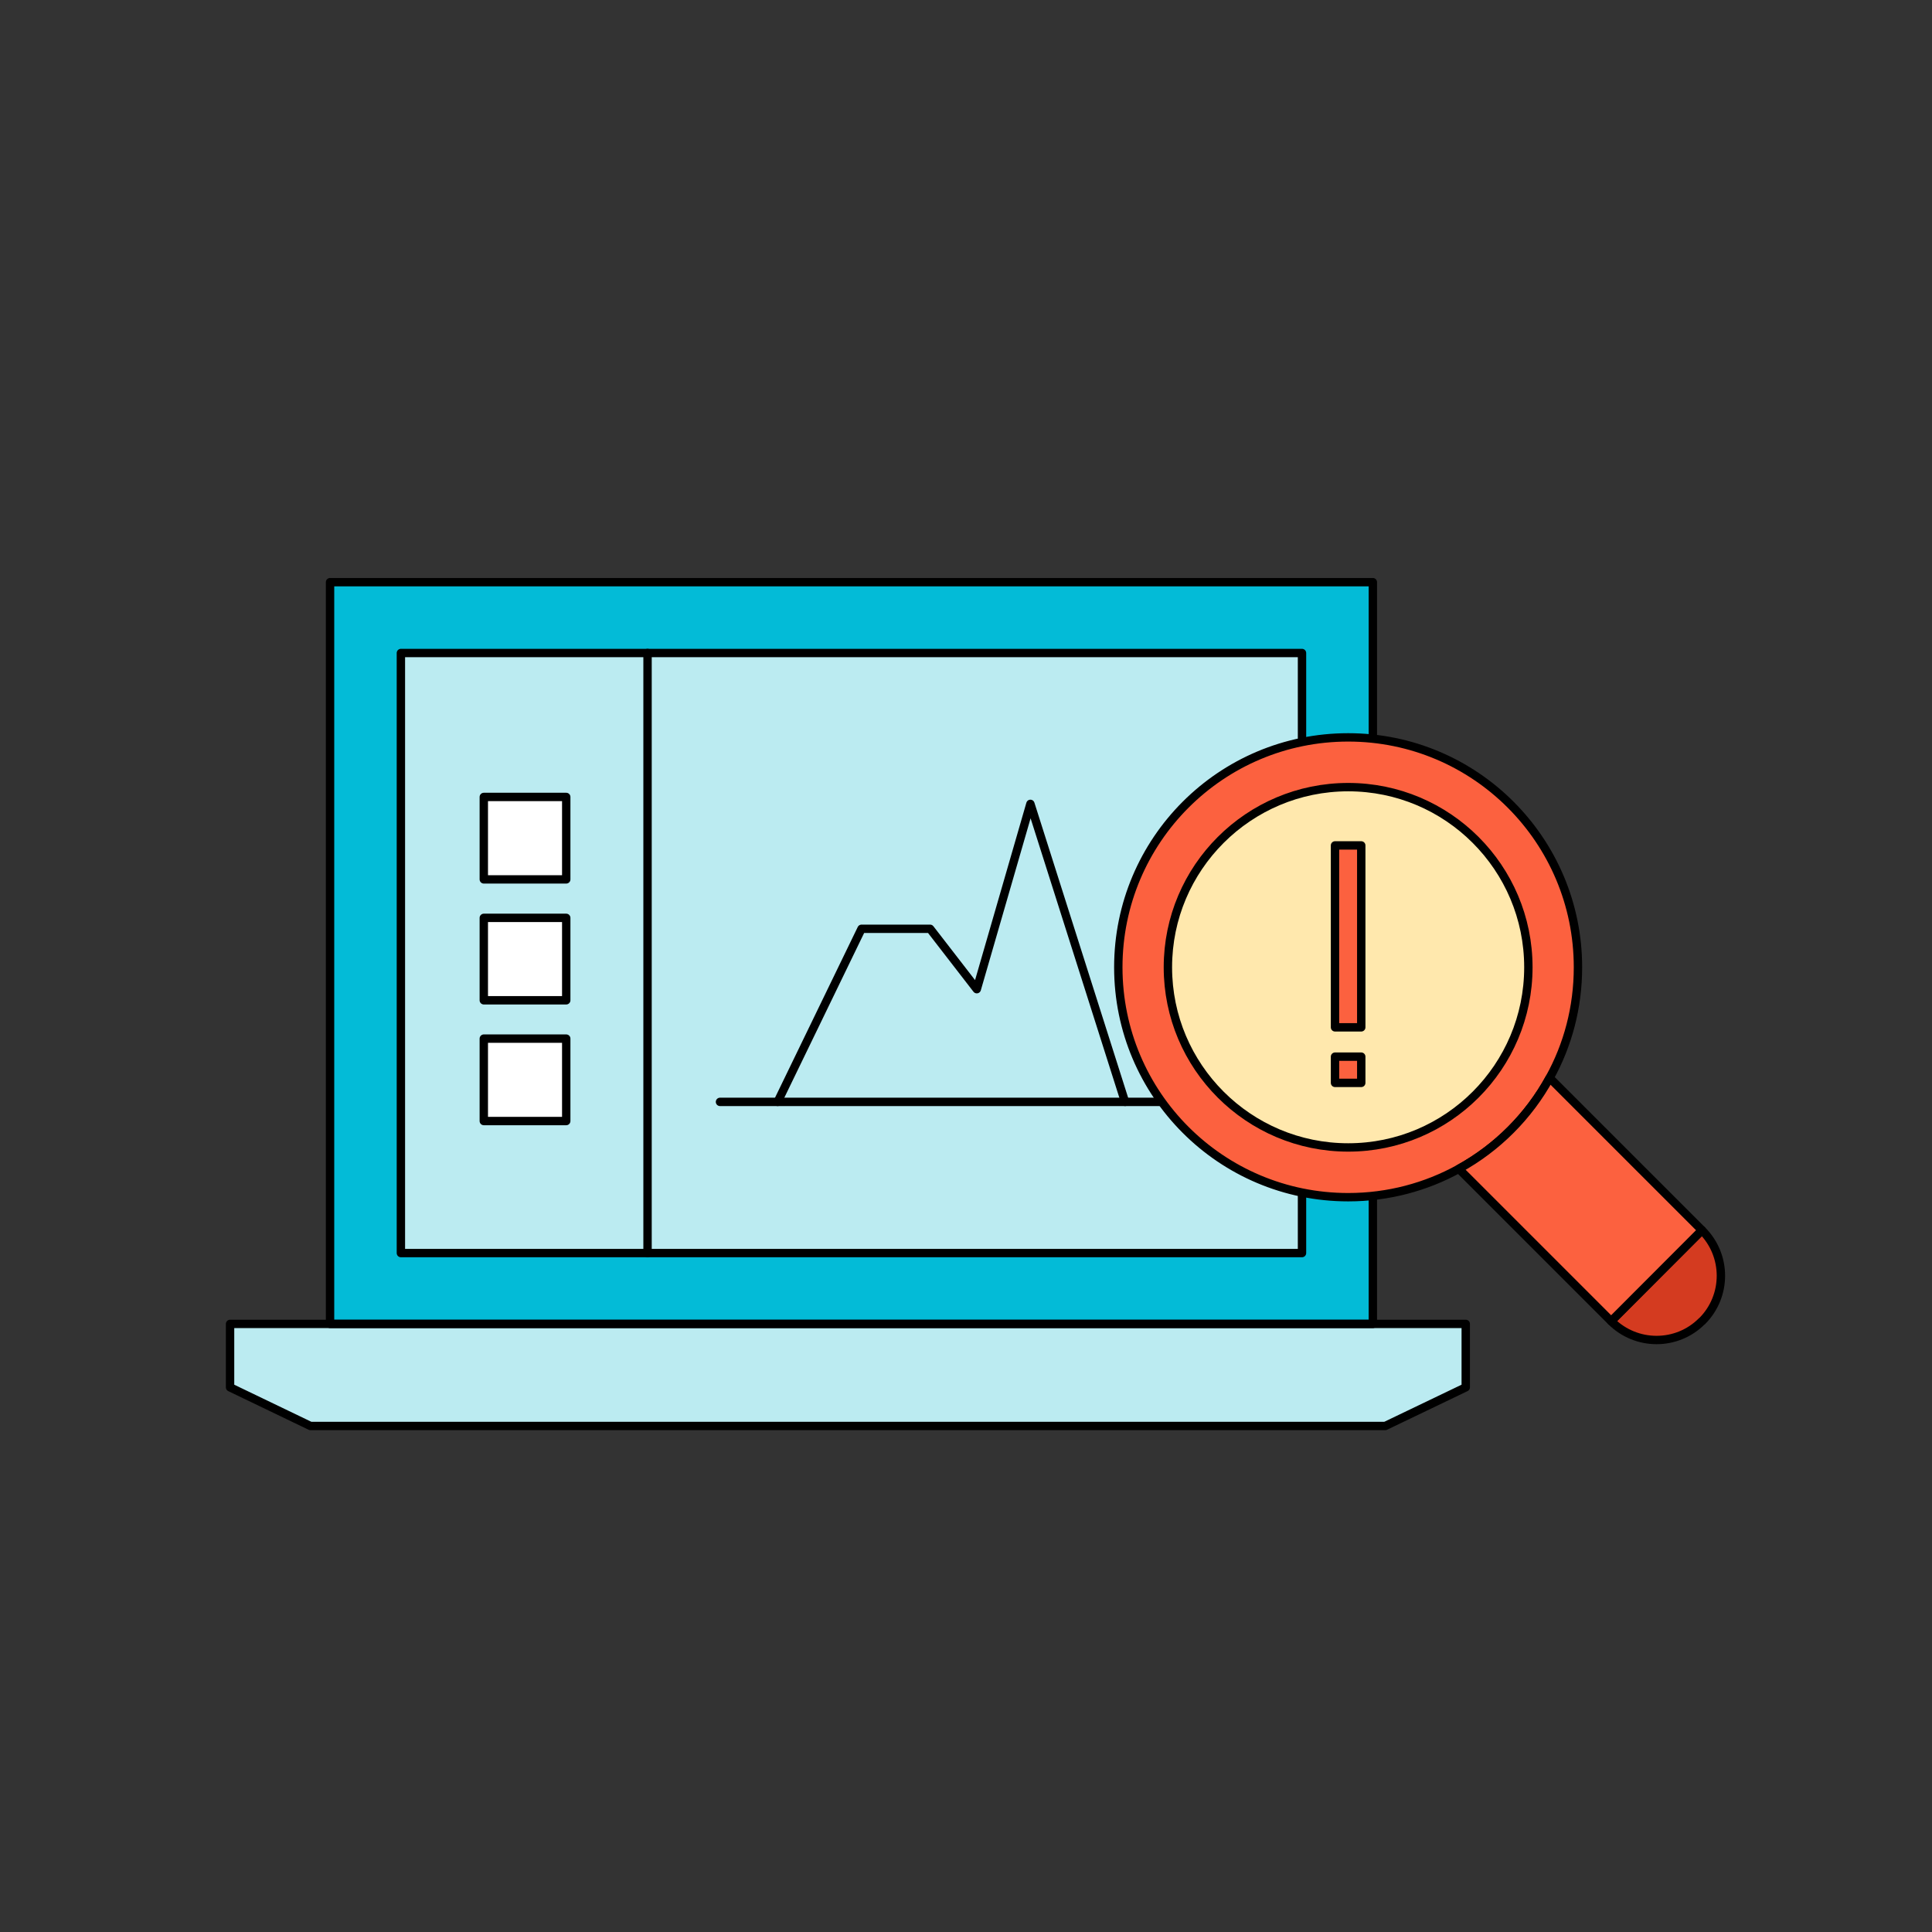 <svg version="1.2" xmlns="http://www.w3.org/2000/svg" viewBox="0 0 1200 1200" width="1200" height="1200">
	<rect x="0" y="0" width="1200" height="1200" fill="#333333" stroke="none"/>
	<title>Personalization-ai</title>
	<style>
		.s0 { fill: #bbebf1 } 
		.s1 { fill: #03bbd7 } 
		.s2 { fill: none;stroke: #000000;stroke-linecap: round;stroke-linejoin: round;stroke-width: 5.2 } 
		.s3 { fill: #ffffff } 
		.s4 { fill: #fc613f } 
		.s5 { fill: #ffe8ad } 
		.s6 { fill: #d43b20 } 
	</style>
	<g id="Layer 1">
		<path id="&lt;Path&gt;" class="s0" d="m142.9 861.7l49.9 24h667.6l50-24v-39.4h-767.5z"/>
		<path id="&lt;Path&gt;" class="s1" d="m852.7 822.3h-647.7v-460.7h647.7z"/>
		<path id="&lt;Path&gt;" class="s0" d="m249 778.3v-372.7h559.7v372.7z"/>
		<path id="&lt;Path&gt;" class="s2" d="m852.7 822.3h-647.7v-460.7h647.7z"/>
		<path id="&lt;Path&gt;" class="s2" d="m249 778.3v-372.7h559.7v372.7z"/>
		<path id="&lt;Path&gt;" class="s2" d="m402.2 405.6v372.7"/>
		<path id="&lt;Path&gt;" class="s3" d="m351.7 546.2h-51.2v-51.2h51.2z"/>
		<path id="&lt;Path&gt;" class="s3" d="m351.7 621.3h-51.2v-51.2h51.2z"/>
		<path id="&lt;Path&gt;" class="s3" d="m351.7 696.3h-51.2v-51.2h51.2z"/>
		<path id="&lt;Path&gt;" class="s2" d="m351.7 546.2h-51.2v-51.2h51.2z"/>
		<path id="&lt;Path&gt;" class="s2" d="m351.7 621.3h-51.2v-51.2h51.2z"/>
		<path id="&lt;Path&gt;" class="s2" d="m351.7 696.3h-51.2v-51.2h51.2z"/>
		<path id="&lt;Path&gt;" class="s2" d="m738.1 684.4h-290.9"/>
		<path id="&lt;Path&gt;" class="s2" d="m483 684.4l52.1-107.5h42.6l29 37.5 33.3-115.1 58.8 185.1"/>
		<path id="&lt;Path&gt;" class="s2" d="m142.9 861.7l49.9 24h667.6l50-24v-39.4h-767.5z"/>
		<g id="&lt;Group&gt;">
			<g id="&lt;Group&gt;">
				<path id="&lt;Path&gt;" class="s4" d="m980.1 600.8c0 24.9-6.3 48.3-17.6 68.7-13 23.8-32.6 43.4-56.4 56.5-20.4 11.2-43.8 17.6-68.7 17.6-78.9 0-142.8-63.9-142.8-142.8 0-78.9 63.9-142.8 142.8-142.8 78.8 0 142.7 63.9 142.7 142.8z"/>
				<path id="&lt;Path&gt;" class="s2" d="m980.1 600.8c0 24.9-6.3 48.3-17.6 68.7-13 23.8-32.6 43.4-56.4 56.5-20.4 11.2-43.8 17.6-68.7 17.6-78.9 0-142.8-63.9-142.8-142.8 0-78.9 63.9-142.8 142.8-142.8 78.8 0 142.7 63.9 142.7 142.8z"/>
				<path id="&lt;Path&gt;" class="s5" d="m949.3 600.8c0 61.8-50.1 111.9-111.9 111.9-61.8 0-112-50.1-112-111.9 0-61.8 50.2-111.9 112-111.9 61.8 0 111.9 50.1 111.9 111.9z"/>
				<path id="&lt;Path&gt;" class="s2" d="m949.3 600.8c0 61.8-50.1 111.9-111.9 111.9-61.8 0-112-50.1-112-111.9 0-61.8 50.2-111.9 112-111.9 61.8 0 111.9 50.1 111.9 111.9z"/>
				<path id="&lt;Path&gt;" class="s6" d="m1057.2 820.6h-0.1c-15.5 15.6-40.8 15.6-56.4 0l56.4-56.5c15.7 15.6 15.7 40.9 0.1 56.5z"/>
				<path id="&lt;Path&gt;" class="s2" d="m1057.2 820.6h-0.1c-15.5 15.6-40.8 15.6-56.4 0l56.4-56.5c15.7 15.6 15.7 40.9 0.1 56.5z"/>
				<path id="&lt;Path&gt;" class="s4" d="m1057.1 764.1l-56.4 56.5-94.6-94.6c23.8-13.1 43.4-32.7 56.4-56.5z"/>
				<path id="&lt;Path&gt;" class="s2" d="m1057.1 764.1l-56.4 56.5-94.6-94.6c23.8-13.1 43.4-32.7 56.4-56.5z"/>
			</g>
			<g id="&lt;Group&gt;">
				<path id="&lt;Path&gt;" class="s4" d="m845.5 638.1h-16.3v-113h16.3z"/>
				<path id="&lt;Path&gt;" class="s2" d="m845.5 638.1h-16.3v-113h16.3z"/>
				<path id="&lt;Path&gt;" class="s4" d="m845.5 672.6h-16.3v-16.3h16.3z"/>
				<path id="&lt;Path&gt;" class="s2" d="m845.5 672.6h-16.3v-16.3h16.3z"/>
			</g>
		</g>
	</g>
</svg>